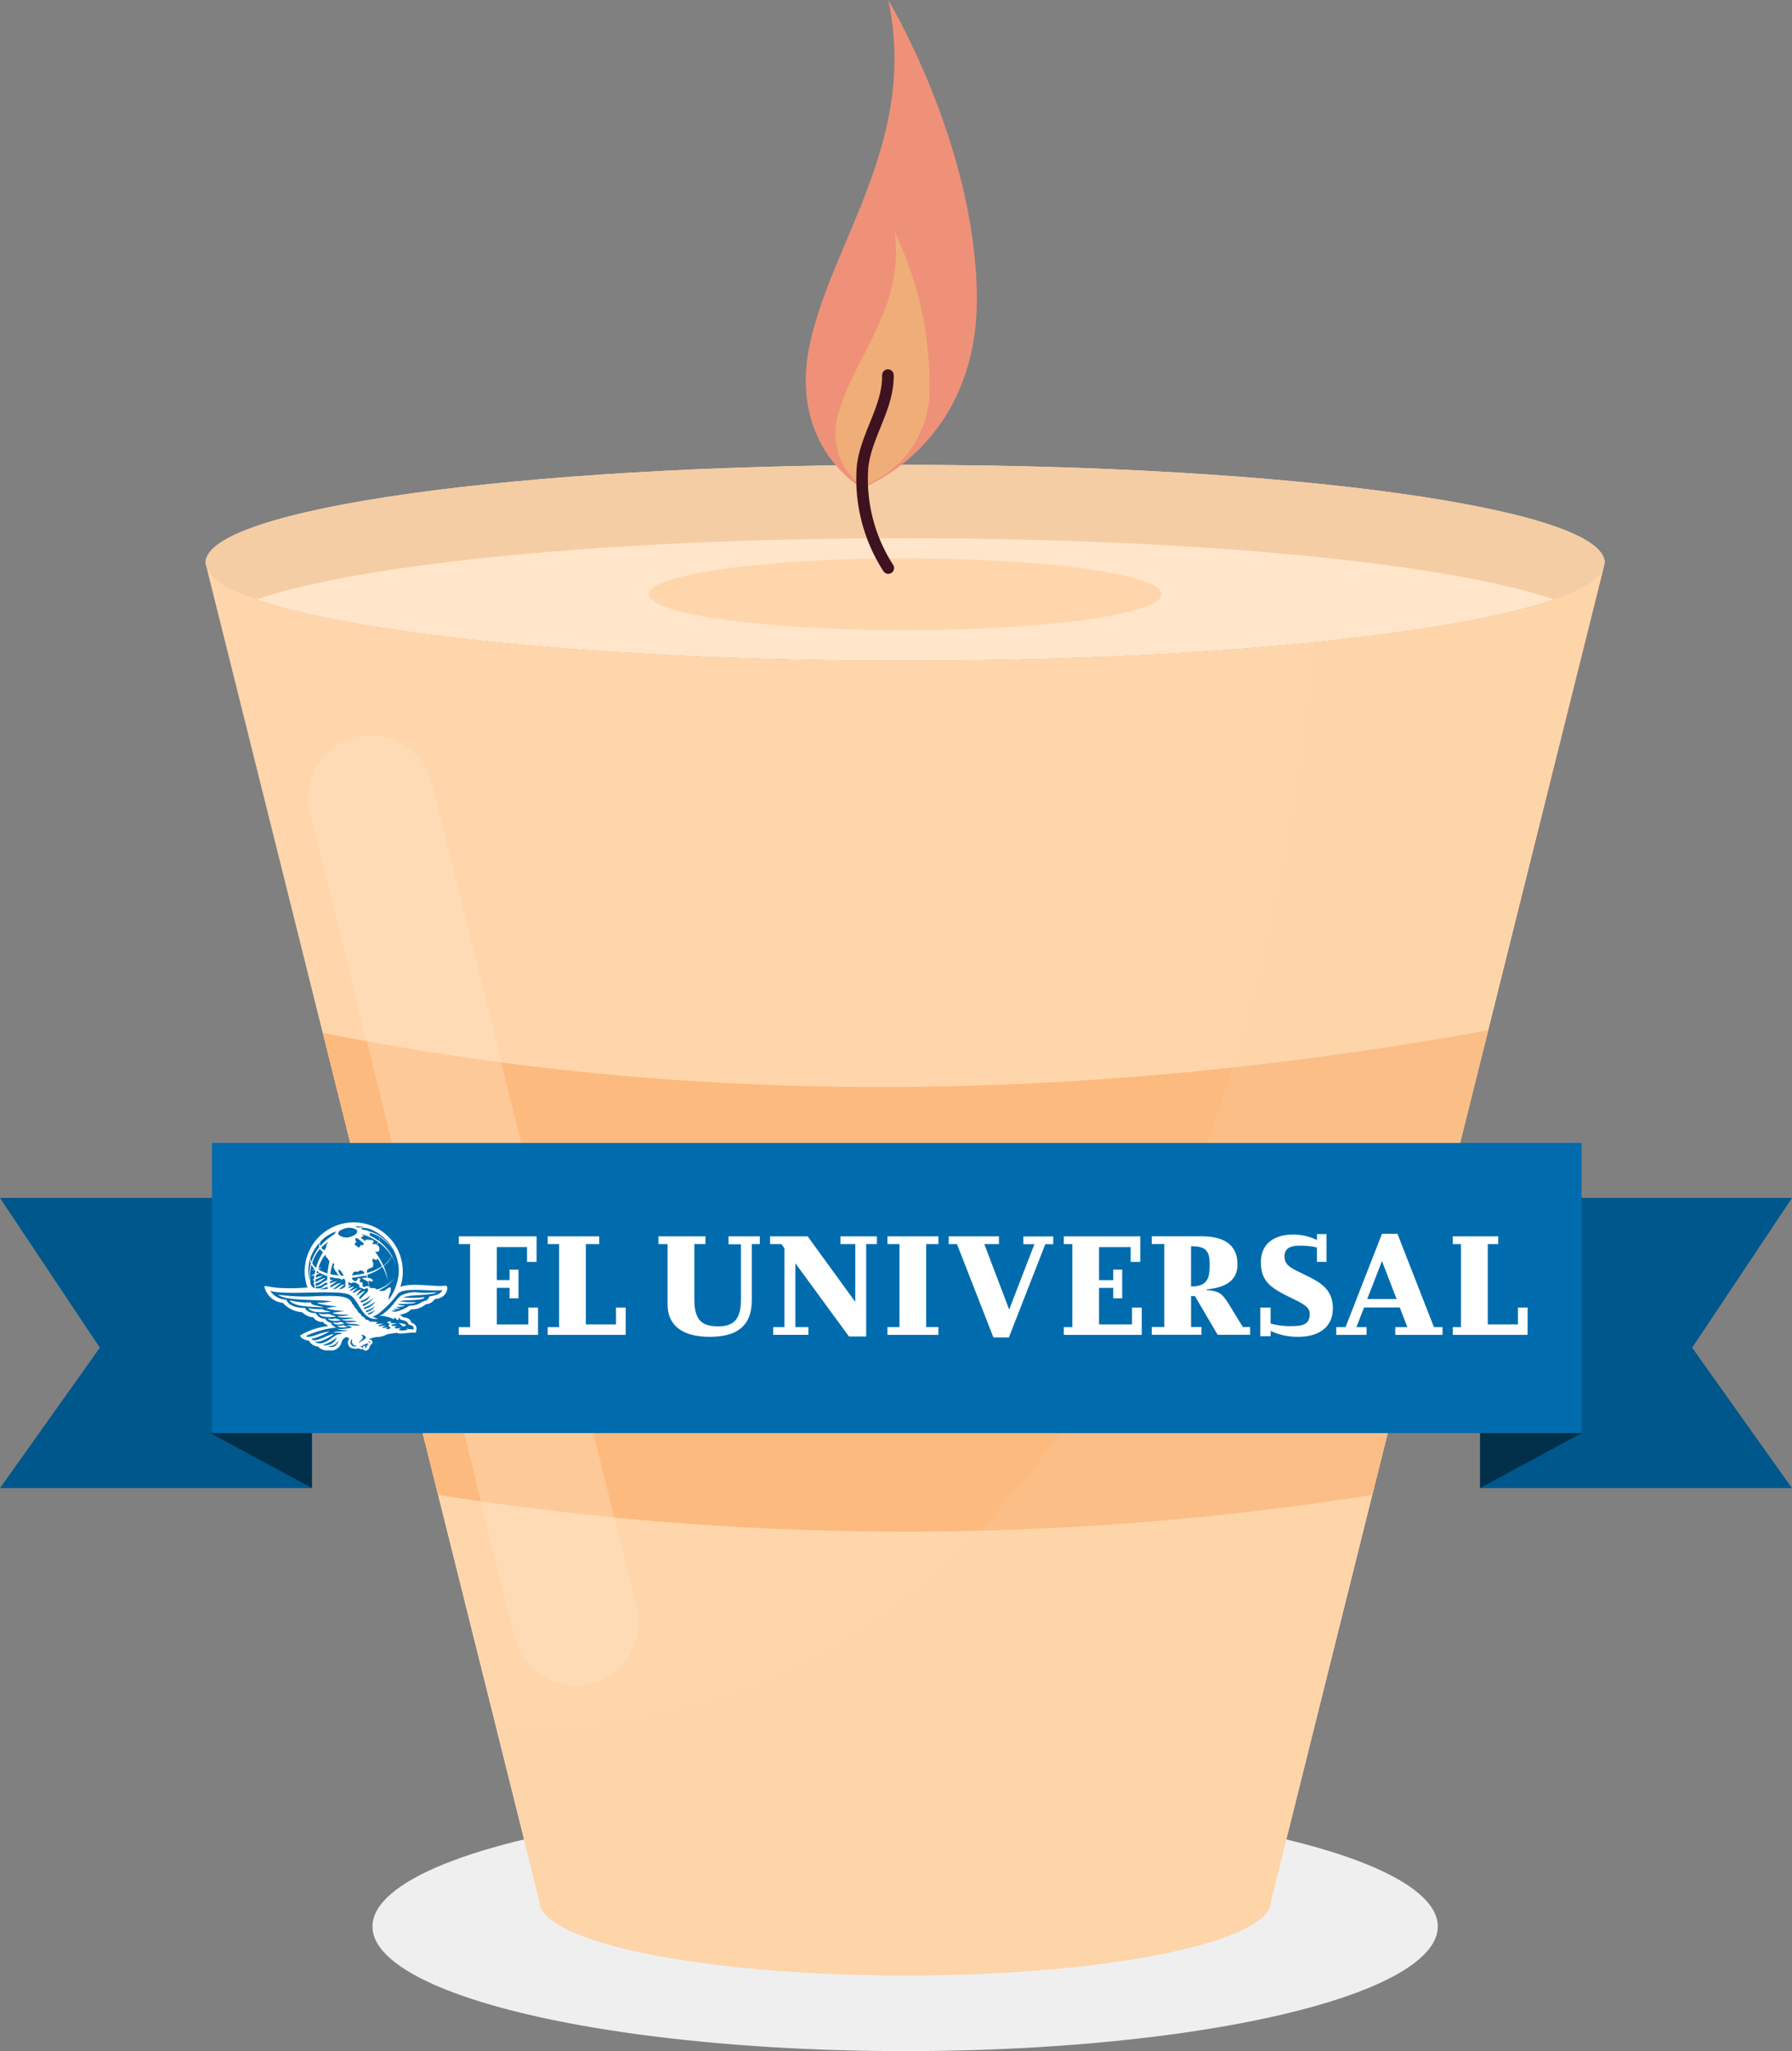 <svg xmlns="http://www.w3.org/2000/svg" xmlns:xlink="http://www.w3.org/1999/xlink" width="115.774" height="132.5" viewBox="0 0 115.774 132.5">
  <rect x="0" y="0" width="115.774" height="132.5" fill="#808080" stroke="none"/>
  <defs>
    <clipPath id="clip-path">
      <path id="Path_10" data-name="Path 10" d="M140.3,92.279l-21.457,86.007c0,2.659-10.583,4.808-23.63,4.808s-23.63-2.149-23.63-4.808L50.12,92.279c1.618,3.29,21.186,5.892,45.088,5.892S138.677,95.569,140.3,92.279Z" transform="translate(-50.12 -92.279)" fill="none"/>
    </clipPath>
  </defs>
  <g id="Group_8694" data-name="Group 8694" transform="translate(-961.198 -860.5)">
    <g id="Group_8664" data-name="Group 8664" transform="translate(974.479 860.5)">
      <ellipse id="Ellipse_1" data-name="Ellipse 1" cx="34.413" cy="8.051" rx="34.413" ry="8.051" transform="translate(10.783 116.398)" fill="#efefef"/>
      <g id="Group_5" data-name="Group 5" transform="translate(0 0)">
        <path id="Path_1" data-name="Path 1" d="M140.366,89.5l-.108.441c-1.618,3.29-21.186,5.892-45.088,5.892s-43.469-2.6-45.088-5.892l-.108-.441c0-3.5,20.231-6.326,45.2-6.326S140.366,86,140.366,89.5Z" transform="translate(-49.974 -53.143)" fill="#ffe5c9"/>
        <path id="Path_2" data-name="Path 2" d="M121.636,93.62l-.04.162c-.593,1.205-7.762,2.158-16.518,2.158s-15.925-.953-16.518-2.158l-.04-.162c0-1.281,7.412-2.318,16.558-2.318S121.636,92.339,121.636,93.62Z" transform="translate(-59.882 -55.233)" fill="#ffd6ab"/>
        <path id="Path_3" data-name="Path 3" d="M53.261,91.866c6.7-2.321,22.931-3.956,41.909-3.956s35.21,1.635,41.909,3.956c1.739-.6,2.846-1.251,3.179-1.929l.108-.441c0-3.5-20.231-6.326-45.2-6.326S49.974,86,49.974,89.5l.108.441C50.416,90.615,51.522,91.264,53.261,91.866Z" transform="translate(-49.974 -53.143)" fill="#f5cda4"/>
        <path id="Path_4" data-name="Path 4" d="M140.3,92.279l-21.457,86.007c0,2.659-10.583,4.808-23.63,4.808s-23.63-2.149-23.63-4.808L50.12,92.279c1.618,3.29,21.186,5.892,45.088,5.892S138.677,95.569,140.3,92.279Z" transform="translate(-50.012 -55.484)" fill="#ffd6ab"/>
        <path id="Path_5" data-name="Path 5" d="M140.3,92.279l-21.457,86.007c0,2.659-10.583,4.808-23.63,4.808s-23.63-2.149-23.63-4.808L50.12,92.279c1.618,3.29,21.186,5.892,45.088,5.892S138.677,95.569,140.3,92.279Z" transform="translate(-50.012 -55.484)" fill="#ffd6ab"/>
        <g id="Group_2" data-name="Group 2" transform="translate(38.781)">
          <g id="Group_1" data-name="Group 1">
            <path id="Path_6" data-name="Path 6" d="M105.8,74.283s-4.787-2.666-3.367-9.308,7-13.163,5.063-22.22c0,0,5.586,9.238,5.727,19.02S105.8,74.283,105.8,74.283Z" transform="translate(-102.173 -42.754)" fill="#ef9178"/>
            <path id="Path_7" data-name="Path 7" d="M106.454,79.364a4.37,4.37,0,0,1-1.4-5.012c1.006-3.426,4.19-6.623,3.531-11.447a22.845,22.845,0,0,1,2.252,10.2A6.619,6.619,0,0,1,106.454,79.364Z" transform="translate(-102.851 -47.934)" fill="#efae78"/>
            <path id="Path_8" data-name="Path 8" d="M108.75,87.832a10.58,10.58,0,0,1-1.662-6.537c.227-2.056,1.666-3.816,1.639-5.925" transform="translate(-103.424 -51.138)" fill="none" stroke="#3f121f" stroke-linecap="round" stroke-linejoin="round" stroke-width="0.749"/>
          </g>
        </g>
        <g id="Group_4" data-name="Group 4" transform="translate(0.108 36.795)">
          <g id="Group_3" data-name="Group 3" clip-path="url(#clip-path)">
            <path id="Path_9" data-name="Path 9" d="M139.175,159.4a192.745,192.745,0,0,1-86.752,0V130.86c27.882,6.586,56.913,6.1,86.752,0Z" transform="translate(-50.712 -102.196)" fill="#fdba7e"/>
          </g>
        </g>
        <path id="Path_11" data-name="Path 11" d="M128.056,96.978c-3.13,33.549-17.254,70.737-52.8,70.15l2.784,11.158c0,2.659,10.583,4.808,23.63,4.808s23.63-2.149,23.63-4.808l21.457-86.007C145.8,94.213,138.646,95.908,128.056,96.978Z" transform="translate(-56.472 -55.484)" fill="#f5cda4" opacity="0.21" style="mix-blend-mode: multiply;isolation: isolate"/>
        <path id="Path_12" data-name="Path 12" d="M77.162,167.921h0a4.051,4.051,0,0,1-4.909-2.955L59.017,111.724a4.052,4.052,0,0,1,2.954-4.909h0a4.052,4.052,0,0,1,4.909,2.955l13.236,53.243A4.052,4.052,0,0,1,77.162,167.921Z" transform="translate(-52.268 -59.19)" fill="#ffe5c9" opacity="0.36" style="mix-blend-mode: screen;isolation: isolate"/>
      </g>
    </g>
    <g id="Group_8662" data-name="Group 8662" transform="translate(961.199 934.332)">
      <g id="Group_8541" data-name="Group 8541" transform="translate(-0.001 0)">
        <g id="Group_41" data-name="Group 41" transform="translate(95.616 3.552)">
          <path id="Path_63" data-name="Path 63" d="M717.752,249.679H697.594V230.932h20.158l-6.451,9.674Z" transform="translate(-697.594 -230.932)" fill="#00578b"/>
          <path id="Path_64" data-name="Path 64" d="M697.666,315.8v3.542l6.568-3.542Z" transform="translate(-697.653 -300.612)" fill="#022f4a"/>
        </g>
        <g id="Group_42" data-name="Group 42" transform="translate(0 3.552)">
          <path id="Path_65" data-name="Path 65" d="M163.433,249.679h20.157V230.932H163.433l6.451,9.674Z" transform="translate(-163.433 -230.932)" fill="#00578b"/>
          <path id="Path_66" data-name="Path 66" d="M245.824,315.8v3.542l-6.573-3.542Z" transform="translate(-225.679 -300.612)" fill="#022f4a"/>
        </g>
        <rect id="Rectangle_6" data-name="Rectangle 6" width="88.482" height="18.745" transform="translate(13.695 0)" fill="#006cad"/>
      </g>
      <g id="logo-el-universal" transform="translate(17.084 5.112)">
        <g id="Group_8392" data-name="Group 8392" transform="translate(12.554 0.758)">
          <g id="Group_8391" data-name="Group 8391" transform="translate(0 0)">
            <g id="Group_8390" data-name="Group 8390">
              <path id="Path_57775" data-name="Path 57775" d="M119.812,17.827H114.69v-.5h.733V11.961h-.733v-.5h5.026v1.65H119.1v-.955H117.15v2.131h.819v-.675h.579v1.853h-.579v-.676h-.819v2.363h2.035v-1.09h.627Z" transform="translate(-114.69 -11.297)" fill="#fff"/>
              <path id="Path_57776" data-name="Path 57776" d="M170.505,17.827H165.47v-.5h.733V11.961h-.732v-.5H168.8v.5h-.868v5.19h1.949v-1.09h.626Z" transform="translate(-159.723 -11.297)" fill="#fff"/>
              <path id="Path_57777" data-name="Path 57777" d="M235.226,11.98h-.517v3.627c0,1.756-1.071,2.363-2.721,2.363-1.794,0-2.72-.763-2.72-2.093v-3.9h-.589v-.5h3.039v.5H231v3.6c0,1.389.55,1.717,1.563,1.717,1.06,0,1.446-.569,1.446-1.717V11.992h-.8V11.48h2.022Z" transform="translate(-215.779 -11.315)" fill="#fff"/>
              <path id="Path_57778" data-name="Path 57778" d="M294.016,17.325h.842v.5h-2.276v-.5h.73V12.241c0-.01-.2-.28-.2-.28h-.73v-.5h2.428l3.077,4.235V11.961h-.955v-.5h2.354v.5h-.695v5.971H297.48L294.016,13.2Z" transform="translate(-272.27 -11.297)" fill="#fff"/>
              <path id="Path_57779" data-name="Path 57779" d="M362.684,17.827H359.39v-.5h.779V11.962h-.779v-.5h3.294v.5h-.79v5.362h.79Z" transform="translate(-331.696 -11.297)" fill="#fff"/>
              <path id="Path_57780" data-name="Path 57780" d="M398.241,18h-1l-2.354-6.029h-.533v-.5h3.245v.5h-.946L398.26,16.2l1.63-4.225h-.714v-.5h1.931v.5h-.513Z" transform="translate(-362.7 -11.306)" fill="#fff"/>
              <path id="Path_57781" data-name="Path 57781" d="M465.124,17.836H460.09v-.5h.55V11.971h-.55v-.5h4.938v1.649h-.618v-.955h-2.043V14.3h.915V13.62h.578v1.853h-.578V14.8h-.915V17.16h2.13v-1.09h.627Z" transform="translate(-421 -11.306)" fill="#fff"/>
              <path id="Path_57782" data-name="Path 57782" d="M513.83,14.9c1.669-.154,2.007-.9,2.007-1.621,0-1.158-.732-1.813-2.325-1.813H510.3v.5h.81v5.363h-.81v.5h3.212v-.5h-.674v-2h.25l1.466,2.5h2.1v-.5h-.469l-.877-1.428c-.444-.713-.618-.9-1.476-.964Zm-.994-2.787h.077c.955,0,1.128.386,1.128,1.205s-.125,1.389-1.168,1.389h-.038Z" transform="translate(-465.527 -11.306)" fill="#fff"/>
              <path id="Path_57783" data-name="Path 57783" d="M572.934,16.779h-.664V14.927h.664v1.032a4.7,4.7,0,0,0,1.428.164c.8,0,1.1-.222,1.1-.781,0-.444-.386-.646-1.283-1.081-1.4-.676-1.871-1.128-1.871-2.286,0-1.2.9-1.766,2.094-1.766a3.543,3.543,0,0,1,1.525.356V10.18h.617v1.794h-.617v-.926a4.432,4.432,0,0,0-1.118-.117c-.656,0-.974.2-.974.685,0,.579.386.742,1.2,1.139,1.1.531,1.919.955,1.919,2.237,0,1.225-.945,1.823-2.218,1.823a4.053,4.053,0,0,1-1.794-.377Z" transform="translate(-520.484 -10.162)" fill="#fff"/>
              <path id="Path_57784" data-name="Path 57784" d="M617.444,14.776h2.305l.491,1.273h-.781v.5h3.052v-.5h-.554L619.6,10.02h-1l-2.354,6.029h-.6v.5h1.958v-.5h-.655Zm2.1-.541h-1.9c.01,0,.955-2.459.955-2.459Z" transform="translate(-558.955 -10.02)" fill="#fff"/>
              <path id="Path_57785" data-name="Path 57785" d="M686.971,17.836H682.14v-.5h.53V11.971h-.53v-.5h2.938v.5H684.4V17.16h1.949v-1.09h.627Z" transform="translate(-617.92 -11.306)" fill="#fff"/>
            </g>
          </g>
        </g>
        <g id="Group_8394" data-name="Group 8394" transform="translate(0 0)">
          <g id="Group_8393" data-name="Group 8393" transform="translate(0 0)">
            <path id="Path_57786" data-name="Path 57786" d="M18.331,48.237c.375.2.65.251,1.984.307.211-.027-.389-.1-.5-.135-.441-.135-.051-.2-.352-.182a4.249,4.249,0,0,1-.869-.058C18.314,48.128,18.034,48.015,18.331,48.237Z" transform="translate(-16.569 -43.035)" fill="#fff"/>
            <path id="Path_57787" data-name="Path 57787" d="M78.17,34.652c.018-.024.036-.048.052-.072C78.205,34.6,78.188,34.629,78.17,34.652Z" transform="translate(-69.749 -31.042)" fill="#fff"/>
            <path id="Path_57788" data-name="Path 57788" d="M40.025,58.323c.1.143.564.162.725.11.139.01.049-.069-.035-.079-.077.016-.164-.068-.179-.059C40.167,58.385,40,58.265,40.025,58.323Z" transform="translate(-35.919 -52.072)" fill="#fff"/>
            <path id="Path_57789" data-name="Path 57789" d="M15.441,7.428c-.6.1-2.193-.222-2.9.079a3.009,3.009,0,0,0,.156-1A3.168,3.168,0,1,0,6.537,7.549C4.067,7.735,3.8,7.3,3.76,7.513A1.361,1.361,0,0,0,4.948,8.54a1.824,1.824,0,0,0,1.236.6,1.187,1.187,0,0,0,.734.334.643.643,0,0,0,.625.289.352.352,0,0,0,.26.187s-.01.065.072.093a4.322,4.322,0,0,0-1.814.608c.043.207.461.34.572.321a.709.709,0,0,0,.584.392.833.833,0,0,0,.71.241.69.69,0,0,0,.793-.453c.034-.152.14-.372.352-.4a.326.326,0,0,1,.17.1.408.408,0,0,0,.043.558.779.779,0,0,0,.586.063c.119.115.222.026.283.06-.024.041.1.121.218.074s.135-.1.145-.137a.1.1,0,0,0,.031-.114.078.078,0,0,0,.042-.109c.077.02.151-.1.145-.169-.01-.146-.1-.167-.239-.167a1.28,1.28,0,0,1,.632-.17,1.637,1.637,0,0,0,.555-.165c.161-.049.3-.048.433-.077.093-.019.162-.012.217-.027.036.035.144.078.461.033a5.82,5.82,0,0,1,.74-.045c.2-.544-.267-.633-.267-.633-.071-.143-.121-.272-.344-.321s-.282-.042-.31-.148a.313.313,0,0,0-.158.006.478.478,0,0,1,.156-.077c.452-.117.549-.254.607-.323a1.49,1.49,0,0,0,.969-.334.766.766,0,0,0,.589-.345C15.6,8.26,15.712,7.383,15.441,7.428ZM10.489,9.294a.153.153,0,0,1-.063-.071,1.321,1.321,0,0,0,.393-.179c.249-.153,0,.033-.067.122C10.753,9.167,10.709,9.236,10.489,9.294ZM8.029,7.555s-.04-.136.023-.153c.106-.031.27-.2.383-.235,0,0,.081-.091-.439.119,0-.049,0-.052,0-.122a.65.65,0,0,1,.173-.071c.011-.063-.126-.023-.166-.046-.024-.027-.006-.086,0-.179a3.162,3.162,0,0,0,.636.1C8.671,7,8.88,7.112,8.8,7l0-.02c.051,0,.075,0,.127.006a.259.259,0,0,0,.034.085l.025.031,0,.4c-.048.023-.141.091-.229.13a.456.456,0,0,1-.182.027c.13-.085.182-.184.354-.286,0,0-.1-.091-.471.2a.512.512,0,0,1-.274.083V7.646c.157-.067.37-.325.536-.381C8.709,7.264,8.6,7.2,8.029,7.555ZM7.2,7.607l-.11,0c-.007-.046-.016-.112-.016-.112a.8.8,0,0,0,.4-.1c.1-.048.175-.169.329-.16.014,0,.019.07.024.115-.029.015-.1.029-.129.042C7.535,7.475,7.534,7.595,7.2,7.607Zm3.351-3.6a2.182,2.182,0,0,1,.619.248.453.453,0,0,1-.022.291,3.314,3.314,0,0,0-.626-.376C10.592,4.135,10.588,4.075,10.555,4.007Zm-.836-.178h0c.12.143-.052.335-.381.435a.768.768,0,0,1-.761-.111c-.119-.141,0-.3.333-.4A.884.884,0,0,1,9.719,3.829Zm-1.9.88c-.061.05-.041.121-.058.182-.008.028-.027.083-.05.139-.027.037-.054.075-.079.113a1.305,1.305,0,0,1-.14-.1.359.359,0,0,1-.061-.076A3.231,3.231,0,0,1,7.891,4.6.619.619,0,0,1,7.823,4.71ZM9.449,6.694a.494.494,0,0,1,.07-.128c.031-.046.141-.052.186-.048s.075.018.1.011.05-.032.088-.066.083-.017.121-.011a.291.291,0,0,1,.112.041.142.142,0,0,1,.062.048.206.206,0,0,1,.019.1,5.664,5.664,0,0,1-.8.123A.538.538,0,0,0,9.449,6.694ZM10.12,4.8c-.065.015-.131,0-.157.033s-.028.167-.174.1c-.087-.117-.12-.065-.174-.13a.083.083,0,0,1,.037-.138c.042-.016.035-.058.026-.105S9.609,4.5,9.635,4.42c.009-.031.022-.1.119-.051a3.257,3.257,0,0,1,.392.309C10.21,4.747,10.179,4.789,10.12,4.8ZM7.971,4.116a1.633,1.633,0,0,1,.416-.186c-.026.048-.1.147-.12.183a3.836,3.836,0,0,0-.9.758.453.453,0,0,1,.009-.282A2.243,2.243,0,0,1,7.971,4.116Zm-.589.994a.754.754,0,0,0,.164.157,3.814,3.814,0,0,0-.449,1,.611.611,0,0,1-.251-.316,2.575,2.575,0,0,1,.5-.9C7.357,5.066,7.371,5.095,7.383,5.109ZM7.168,6.474c.068.042.089.091.161.126a1.107,1.107,0,0,0-.2.033C7.139,6.582,7.153,6.525,7.168,6.474Zm-.161-.1c-.052.017-.164.057-.134.066a1.353,1.353,0,0,1,.183-.009c-.018.081-.041.172-.054.247-.068.023-.195.07-.213.13.05-.01.132-.038.194-.049a1.66,1.66,0,0,0-.017.224.558.558,0,0,0-.12.1c.027-.007.088-.026.121-.032,0,.017,0,.081,0,.1s-.019-.235,0,.091c-.024.036-.062.066-.075.091.014,0,.062-.016.077-.022a2.675,2.675,0,0,0,.048.294.489.489,0,0,1-.163-.111.608.608,0,0,1-.1-.137A3.121,3.121,0,0,1,6.8,6.076,1.133,1.133,0,0,0,7.007,6.375Zm-.332.745a2.936,2.936,0,0,1,.034-1.436,1.3,1.3,0,0,0,.041.309A4.023,4.023,0,0,0,6.675,7.119ZM7.257,7.1c-.062.033-.115.067-.195.111a1.7,1.7,0,0,1,.007-.195,1.238,1.238,0,0,0,.153-.058c.162-.055.173-.112.308-.147,0,0-.048-.062-.376.074-.02.008-.058.034-.078.042a.844.844,0,0,1,.032-.192c.108-.036.139-.092.244-.123a3.263,3.263,0,0,0,.466.2c.007.1.007.26-.059.278a1.494,1.494,0,0,0-.3.173,1.078,1.078,0,0,1-.384.188c-.01-.057-.012-.1-.018-.156a1.683,1.683,0,0,0,.264-.1c.162-.068.207-.181.377-.234C7.7,6.956,7.68,6.877,7.257,7.1Zm-.025-.747c.059-.034.224-.058.19-.084,0,0-.081,0-.175.012a2.614,2.614,0,0,1,.428-.841c.08.08.042.164.144.2.072.053.048.111.1.161l.044.026a8.07,8.07,0,0,0-.13.809A1.765,1.765,0,0,1,7.232,6.354Zm.959-.388a.111.111,0,0,1,.063.151.18.18,0,0,0,.006.2.477.477,0,0,1,.059.13.424.424,0,0,0,.11.121c.027.022.016.08.016.08a1.028,1.028,0,0,0,.105.094.148.148,0,0,1,.031.027,2.982,2.982,0,0,1-.564-.089A2.522,2.522,0,0,1,8.191,5.966Zm.363.573c-.048-.1-.014-.135.023-.14s.126.08.147.122.051.066.078.121.059.1.084.145c-.057,0-.14-.006-.195-.008-.018-.028-.009-.052-.023-.067A.551.551,0,0,1,8.554,6.539ZM9.867,8.21a2.5,2.5,0,0,1,.376-.4s.026-.126-.439.207c-.046.023-.093.043-.115.018.135-.106.194-.282.346-.351,0,0-.046-.075-.446.177a.107.107,0,0,1-.135,0c.113-.089.2-.221.325-.268,0,0-.017-.055-.4.152a.1.1,0,0,1-.109,0c.105-.083.192-.2.3-.242,0,0,0-.054-.381.088a.578.578,0,0,1,0-.075.634.634,0,0,1,.161-.1s-.033-.046-.165,0c0,0,0-.169.007-.247a.628.628,0,0,1,.1.085s.069.025.1.008A.334.334,0,0,1,9.6,7.219a1.39,1.39,0,0,1,.206.113.106.106,0,0,1,.079.066c.016.049-.01.072,0,.1s.022.042.123.078.117.036.144.059.077.014.1.012.042-.04.065-.046a.536.536,0,0,1,.1,0c.063.018.033.086.034.14,0,.094-.1.127-.156.207C10.088,8.112,9.925,8.411,9.867,8.21Zm.6-.756a.391.391,0,0,0-.206.043.114.114,0,0,1-.155-.041c-.023-.043-.015-.074,0-.164s-.117-.071-.174-.105.008-.114.028-.172-.112-.069-.148-.06-.053.132-.124.169-.087.009-.17-.038a.169.169,0,0,1-.1-.166,7.387,7.387,0,0,0,.763-.132c.065-.01.035.041.1.017a.145.145,0,0,0,.055-.042,1.857,1.857,0,0,1,.057.179c-.024-.008-.071-.019-.1-.031a.478.478,0,0,0-.226.051c-.024.022.045.026.077.037s.083.042.115.053.058.079.117.075c.016,0,.045,0,.054.027a2.322,2.322,0,0,1,.092.323A.128.128,0,0,0,10.464,7.454ZM10.38,6.6a.476.476,0,0,0,0-.139c-.015-.059.2-.158.2-.158s.087-.035.154-.069.069-.237.035-.312-.055-.169-.012-.218.173.084.243.058c.052-.019.048-.066.067-.1a4.453,4.453,0,0,1,.286.518,3.325,3.325,0,0,1-.944.418Zm.526-1.368.088.007c.068.006.166-.008.187-.085a.782.782,0,0,0-.017-.246c-.019-.061-.111-.068-.135-.1l-.007-.009a.817.817,0,0,0,.122-.161,3.053,3.053,0,0,1,.83.887,1.784,1.784,0,0,1-.536.613A4.583,4.583,0,0,0,10.906,5.229Zm.211-.613a.722.722,0,0,1-.124.154.162.162,0,0,0-.14-.027.115.115,0,0,1-.127-.063s.139-.106.075-.164a1.14,1.14,0,0,0-.4-.058c-.121-.034-.113.051-.131.092-.088-.074-.178-.144-.269-.207h.006c0-.13.147-.052.154-.109s-.16-.117-.1-.129A3.518,3.518,0,0,1,11.116,4.616Zm-1.3-.943c-.027-.006-.147-.059-.186-.063.028-.015.04-.023.048-.027a2.892,2.892,0,0,1,.615.1A2.075,2.075,0,0,0,9.818,3.673Zm-2.486.971a.6.6,0,0,0-.032.3,3.1,3.1,0,0,0-.508.94.731.731,0,0,1-.067-.242A2.887,2.887,0,0,1,7.332,4.644Zm.367,2.9c.076-.028.115-.036.123-.04s.02.033.035.12a1.447,1.447,0,0,1-.559.018A1.221,1.221,0,0,0,7.7,7.547Zm2.32.977a.234.234,0,0,1-.053-.1c.406-.1.828-.547.579-.261a.681.681,0,0,1-.344.285Zm.611-.17c.232-.177.212-.118.04.02a1.164,1.164,0,0,1-.527.369.15.15,0,0,1-.051-.1A3.362,3.362,0,0,0,10.63,8.354Zm.28.157c-.182.145-.119.191-.459.346-.1.038-.217.086-.222.089a.333.333,0,0,1-.05-.1C10.676,8.706,10.97,8.38,10.909,8.511Zm-.04.281c.167-.1-.044.041-.088.129a1.156,1.156,0,0,1-.422.22A.405.405,0,0,1,10.3,9.05,1.9,1.9,0,0,0,10.87,8.792Zm.95-.751c.071-.177.115-.273.094-.364-.008-.04.052-.063-.026-.13s-.386.277-.475.222c-.062-.034-.11.017-.178,0a.139.139,0,0,1-.068-.04,2.726,2.726,0,0,0,1.015-.8,2.543,2.543,0,0,1-1.107.739c-.042-.01-.051.019-.089-.02a.345.345,0,0,0-.259-.063.462.462,0,0,1-.126-.007.31.31,0,0,0-.07-.094c-.018-.137-.023-.213-.051-.361a.251.251,0,0,1,.066-.009c.066.008.068.043.109.053a.125.125,0,0,0,.118-.072c.01-.035-.049-.069-.1-.094a.675.675,0,0,1-.1-.065c-.032-.019-.1.011-.13.014-.016-.075-.025-.153-.042-.229l.035-.009a2.937,2.937,0,0,0,.947-.509,3.732,3.732,0,0,1,.359.907,3.919,3.919,0,0,0-.286-.953,1.591,1.591,0,0,0,.532-.628,2.6,2.6,0,0,1,.31.727,2.907,2.907,0,0,0-.3-.75c.012-.031.022-.061.031-.091-.011.026-.024.053-.036.079a3.137,3.137,0,0,0-.816-.939.465.465,0,0,0,0-.3,2.808,2.808,0,0,1,.865.848l-.011-.016a2.445,2.445,0,0,0-1.544-1.178L10.4,3.863l-.319-.06c-.009-.04-.088-.083-.1-.088a1.6,1.6,0,0,1,.515.026A2.927,2.927,0,0,1,12.44,6.5a3.328,3.328,0,0,1-.655,1.845A2.3,2.3,0,0,1,11.819,8.04Zm-4.3,3.213a2.081,2.081,0,0,0,.921-.5.254.254,0,0,0-.018.035A.754.754,0,0,1,7.521,11.254Zm.34.105a.8.8,0,0,0,.7-.415C8.4,11.526,7.967,11.4,7.86,11.359Zm1.556-.052a.274.274,0,0,1-.026-.385c.007-.077.045-.1.031.059-.028.3.2.309.273.35S9.528,11.381,9.416,11.307Zm.473-.172c-.015-.034-.011-.078.072-.149.367-.312-.038-.275.14-.412-.027.089.555.124-.092.446A.418.418,0,0,0,9.889,11.135Zm.574.129c-.008.009-.011-.012-.014-.02a.029.029,0,0,0-.053,0c.049.052.025.123,0,.07a.036.036,0,0,0-.055-.01.094.094,0,0,1-.009.126c-.031.037-.1.051-.105.026s.025-.007.043-.027a.071.071,0,0,0-.029-.1c-.049-.029-.126-.015-.106.04.019.025.044.051-.012.052a.244.244,0,0,1-.079-.009.108.108,0,0,1-.085-.069c0-.041.026.014.061.008.054,0,.078-.124.2-.11a.054.054,0,0,0,.046-.02c.006-.014,0-.026.022-.033a.079.079,0,0,1,.043,0c.033,0,.029-.012.036-.027s.032-.011.054,0C10.473,11.187,10.479,11.248,10.463,11.264Zm.061-.23a.062.062,0,0,1,.043.109c-.031.033-.014-.014-.031-.049a.094.094,0,0,0-.067-.034c-.02-.006-.029-.029-.02-.032A.2.2,0,0,0,10.524,11.034ZM12.463,9.5a.221.221,0,0,0,.191.145c.16.029.371.113.392.257.01.072.44.065.342.355a3.78,3.78,0,0,1-.474-.05c-.014.02.138.033.066.069-.106.061-.621.084-.512-.05.027-.031.139-.046.14-.062a.691.691,0,0,0-.2.015.238.238,0,0,1-.179,0c-.061-.033-.1-.085.054-.119s.062-.029-.076-.025c0,0-.258,0-.254-.049s.117-.058.289-.1c.141-.038-.007-.02-.1-.033,0,0-.225,0-.258-.043s.1-.066.055-.105c-.075.049-.282.029-.23.12a.436.436,0,0,0,.2.077c-.187.042-.138.151-.052.207a.472.472,0,0,0,.089.049c-.152.085-.294.1-.321.071s.085-.059.063-.1c-.673.1-.1-.113-.1-.113-.007-.06-.5.1-.458-.022.078-.042.186-.049.274-.088-.025-.055-.385.028-.436-.028s.114-.041.145-.065a1.134,1.134,0,0,0-.513-.051.584.584,0,0,0-.311-.154.374.374,0,0,0-.24-.209.473.473,0,0,0-.123-.177.512.512,0,0,0-.114-.072.67.67,0,0,0-.1-.2c-.041-.062-.08-.066-.121-.1A.312.312,0,0,0,9.517,8.7a.415.415,0,0,0-.094-.1.305.305,0,0,0-.059-.14C9.13,8.039,8.2,8.073,7.044,8.11a12.223,12.223,0,0,1-2.4-.1c.431.409,2.494.3,3.452.428a3.4,3.4,0,0,1-.9.084c-.063.077.62.2,1.273.241a6.776,6.776,0,0,0-.715.123A3.983,3.983,0,0,0,8.94,9.06c-.384.084-.826.088-.757.162a4.446,4.446,0,0,0,1.05.079c-.414.157-.773.045-.753.117a1.723,1.723,0,0,0,.44.079,3.5,3.5,0,0,1,.568.024c.025.034-.165.027-.316.055-.366.067-.491,0-.4.066a1.6,1.6,0,0,0,.457.052c.223,0,.461.009.5.077a1.533,1.533,0,0,0-.344.012c-.3.031-.448-.014-.387.041a1.455,1.455,0,0,0,.463.069c.336.027.407.069.469.12l-.086,0c-.239-.028-.493-.016-.719-.037-.044.063.248.062.281.148a3.03,3.03,0,0,1-.774.11c-.045,0-.151-.033-.14-.007s.111.04.161.052a1.573,1.573,0,0,0,.45.023c.066.111-.964.06-.853.162a3.074,3.074,0,0,1,.515.02c-.033.014.077.043-.277.1-.3.094-.759.672-1.316.553-.127-.051-.147-.093-.154-.1.427.115,1.221-.464,1.221-.464-.19-.089-1.011.472-1.357.369-.075-.058-.076-.048-.075-.075a4.424,4.424,0,0,0,1.16-.481c-.6.068-1.045.356-1.4.344-.074,0-.086,0-.112-.06a6.148,6.148,0,0,1,1.971-.54c-.151-.027-.351-.175-.356-.3-.195-.041-.354-.16-.37-.268a.629.629,0,0,1-.615-.359c-.6,0-.705-.337-.705-.337-1.1,0-1.2-.535-1.2-.535A1.3,1.3,0,0,1,4.129,7.76c.914.324,4.325-.1,5.1.247.685.31.787,1.737,1.879,1.553a1.585,1.585,0,0,1-.352-.127,3.224,3.224,0,0,0,.354-.181,6.782,6.782,0,0,0,1.252-1.28c.379-.5,2.355-.127,2.883-.265-.034.183-.264.321-.744.4-.2.032-.054.237-.423.319-.263.059-.275.27-.959.3a2.407,2.407,0,0,1-.792.358l-.154.036c-.118-.029-.165-.05-.2-.091.144.006.266.015.3-.028-.054-.008-.19-.037-.186-.07.225,0,.476-.012.441-.05a.36.36,0,0,1-.263-.1,1.05,1.05,0,0,0,.559-.057c.023-.033-.3.015-.462-.114l-.008,0c.187-.007,1.239.009,1.168-.12a4.165,4.165,0,0,1-1.029-.058,3.518,3.518,0,0,1,.431-.057c.48-.015,1.223-.031,1.161-.206a6.06,6.06,0,0,1-1.326.019l.034-.023a4.349,4.349,0,0,1,1-.127c.164-.02,1.041-.06,1.071-.189a6.02,6.02,0,0,1-1.056.031,2.046,2.046,0,0,0-1.223.182,1.65,1.65,0,0,0-.215.2c-.041.052-.18.23-.215.268a3.447,3.447,0,0,1-.787.763c-.084.046-.172.036-.187.068h0l.055.006a2.264,2.264,0,0,1,.908.246c-.031-.051-.02-.1.046-.134a.307.307,0,0,0,.241.177C12.383,9.534,12.463,9.5,12.463,9.5Z" transform="translate(-3.76 -3.32)" fill="#fff"/>
            <path id="Path_57790" data-name="Path 57790" d="M42.847,60.34c.087.1.274.179.671.076.162.022-.111-.132-.188-.127C42.989,60.405,42.814,60.271,42.847,60.34Z" transform="translate(-38.42 -53.841)" fill="#fff"/>
            <path id="Path_57791" data-name="Path 57791" d="M80.333,61.032c.131.041.172.3.407.117C80.882,61.036,80.025,60.937,80.333,61.032Z" transform="translate(-71.607 -54.466)" fill="#fff"/>
            <path id="Path_57792" data-name="Path 57792" d="M45.668,62.2a1.624,1.624,0,0,1-.41.041c.061.1.364.13.617.071.13.006,0-.043-.037-.049C45.718,62.252,45.714,62.185,45.668,62.2Z" transform="translate(-40.557 -55.535)" fill="#fff"/>
            <path id="Path_57793" data-name="Path 57793" d="M29.129,52.514c-.088-.007-.283-.063-.23-.014.1.139.316.3,1.4.22,0-.02-.081-.036-.175-.066-.369-.034-.147-.1-.413-.11A5,5,0,0,1,29.129,52.514Z" transform="translate(-26.046 -46.917)" fill="#fff"/>
            <path id="Path_57794" data-name="Path 57794" d="M35.083,55.587c-.162-.015-.22-.057-.211-.027.108.26.827.241,1.09.179,0-.022-.085-.038-.129-.058-.312-.054-.123-.077-.287-.1S35.211,55.6,35.083,55.587Z" transform="translate(-31.351 -49.638)" fill="#fff"/>
          </g>
        </g>
      </g>
    </g>
  </g>
</svg>
